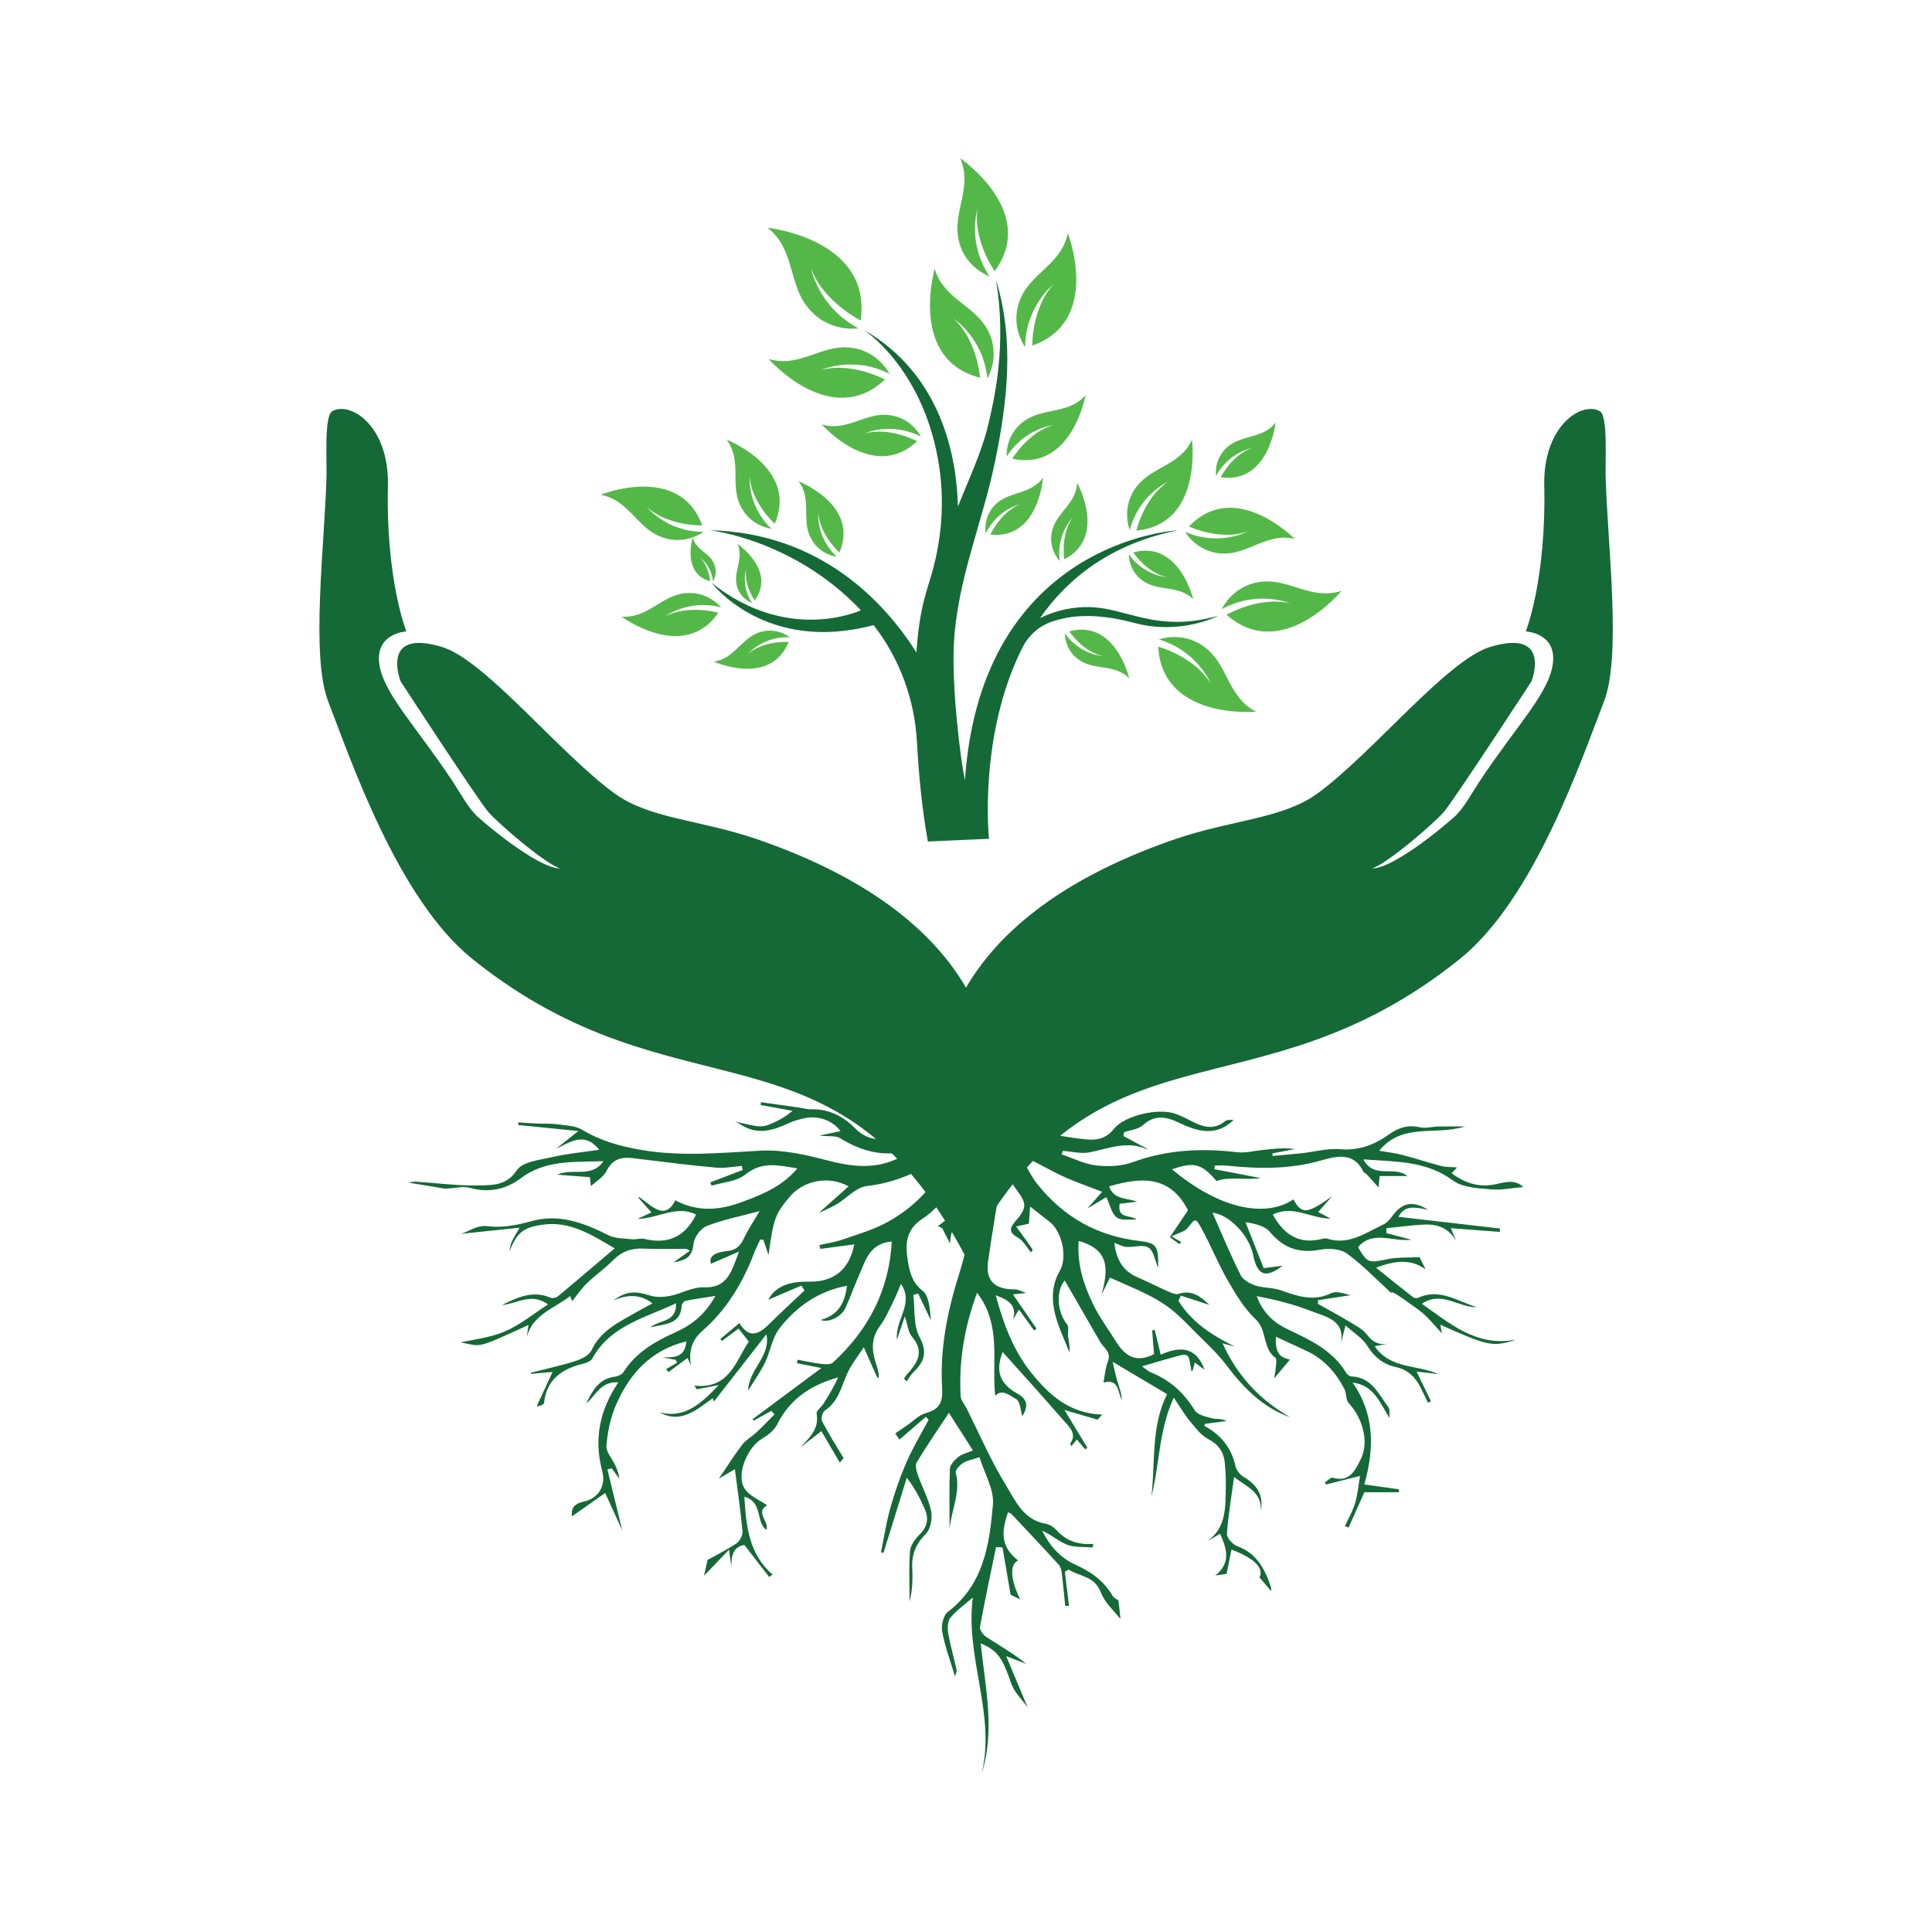 <?xml version="1.0" encoding="UTF-8"?>
<svg id="Layer_1" xmlns="http://www.w3.org/2000/svg" version="1.1" viewBox="0 0 400 400">
  <!-- Generator: Adobe Illustrator 29.3.1, SVG Export Plug-In . SVG Version: 2.1.0 Build 151)  -->
  <defs>
    <style>
      .st0 {
        fill-rule: evenodd;
      }

      .st0, .st1 {
        fill: #146936;
      }

      .st2 {
        fill: #54b848;
      }
    </style>
  </defs>
  <g>
    <path class="st1" d="M313.52,277.49c-4.52,1.38-5.5,1.18-15.31-3.22.17.9.29,1.65.31,1.76-1.36-1.39-2.89-3.45-4.87-4.89-5.3-3.82-5.37-3.71-5.66-3.48-3.08-2.81-5.89-5.8-9.15-8.15-1.36-.98-3.78-1.1-5.56-.77-4.28.79-7.5-.28-10.33-3.65-1.08-1.29-3.15-1.77-5.08-2.04,1.19,3.01,2.37,6.01,3.76,9.5.96-.12,2.46-.3,3.93-.49-3.52,2.67-5.25,2.05-6.11-2.22-.85-4.19-5.06-8.44-8.42-8.76,1.88,4.25,3.7,8.67,5.84,12.93.5,1,1.91,1.77,3.08,2.15,1.64.54,3.53.39,5.15.96,3.49,1.22,6.81,2.44,10.54.61,1.05-.51,2.65.11,3.97.43-2.24.34-4.48.68-6.72,1.02-.01.26-.02.52-.02.78,2.13,1.21,4.3,2.35,6.39,3.62,1.34.8,2.86,1.57,3.77,2.76,1.3,1.71,2.66,2.22,4.66,1.78-.91.18-1.8.35-3.08.61,3.33,4.83,8.87,3.76,13.11,5.76-1.38-.17-2.76-.32-4.43-.52,1.08,2.24,2.03,4.19,2.97,6.15-.2.1-.41.2-.6.3-.51-1.03-1.01-2.05-1.51-3.08-1.07-2.19-2.66-3.75-5.12-4.29-2.67-.59-4.53-2.11-6-4.48-.96-1.55-2.72-2.59-4.45-4.15-.49,1.85-.81,3.1-1.14,4.34,1.5-5.44-2.9-6.11-6.18-7.39-3.55-1.37-7.26-2.3-11.08-3.02,1.23,3.31,3.41,5.42,6.31,6.81,4.68,2.24,9.43,4.36,12.25,9.12.21.34.73.69,1.11.7,4.19.19,5.59,3.7,7.63,6.41.31.43.12,1.22.21,2.21-2.06-3.27-3.24-6.81-7.65-7.36,4.59,6.58,4.53,13.68,2.42,21.1,2.74.39,4.97.7,7.2,1.01-.01.21-.03.41-.05.6h-7.13c-.99,2.22-2.12,4.77-3.27,7.32-.25-.09-.5-.19-.76-.29.73-1.6,1.64-3.15,2.13-4.84.55-1.91.72-3.94.99-5.56-2.42.61-4.73,1.2-7.03,1.77-.08-.12-.17-.26-.25-.4.55-.36,1.24-1.13,1.64-1.01,3.52,1.09,4.7-1.65,5.79-3.8,1.79-3.58.43-8.52-2.49-11.65-.61-.67-.43-2.01-.88-2.9-1.78-3.45-4.27-6.24-7.87-7.91-2.08-.97-4.17-1.94-6.31-2.93-.19,3.17.69,4.35,2.91,4.72-.92,1.09-2.01,2.39-3.3,3.94.1-.59.27-1.28.32-1.97.06-.8.33-2.05-.05-2.33-2.7-1.98-1.66-5.69-4.08-7.97-2.37-2.23-4.14-5.2-5.79-8.06-2.02-3.5-3.51-7.29-5.46-10.83-1.21-2.17-1.29-1.98-2.82-.02-.57.74-1.77.97-3.33,1.76.98.57,1.48.86,1.98,1.15-.11.16-.24.3-.35.45-.66-.48-1.31-.95-1.99-1.44,1.37-2.04,2.58-3.84,3.75-5.58-3.71-7.28-9.74-6.89-16.32-4.94.95,2.81,3.61,2.35,5.79,3.17-1.19.14-2.38.28-3.62.43-.53,3.26,2.22,2.16,3.51,3.3-1.4-.12-3.18.25-4.12-.48-1.07-.83-1.39-2.63-2.14-4.2-1.23.74-2.21,1.32-3.91,2.35,1.21-1.38,1.89-2.16,3.03-3.45-3.04-1.2-5.87-2.14-8.54-3.41-2.74-1.3-5.32-2.93-8.49-4.16,1.22,2.02,2.22,4.21,3.68,6.05,5.42,6.77,12.43,10.72,21.14,11.71,3.59.42,3.89,1.13,3.81,5.55-.66-1.51-.91-3.5-2-4.19-1.09-.71-3.02-.03-4.57-.14-.77-.05-1.52-.5-2.52-.84.45,3.34,1.69,5.76,4.69,7.07,2.21.96,4.34,2.05,6.53,3.02.67.29,1.53.67,2.12.47,2.74-.91,4.54.57,6.37,2.28-1.98-.65-3.94-1.28-5.9-1.91-.18.34-.35.7-.53,1.05,2.76,4.5,7.03,7.19,11.73,9.52-.75-.21-1.49-.41-2.59-.71,3.12,6.85,7.8,11.77,14.02,15.32-5.75-2.03-9.73-6.16-13.32-10.92-1.93-2.53-4.35-4.68-6.59-6.96-1.48-1.5-2.94-3.04-4.59-4.35-1.49-1.18-3.14-2.21-4.84-3.06-2.52-1.28-5.15-2.35-7.99-3.62-.49.99-1.12,2.28-1.76,3.56,1.33-4.82,1.97-9.33-4.72-11.15-.34,4.81,1.03,9.07,3,13.11,1.33,2.73,3.16,5.2,4.78,7.78,1.8,2.88,4.1,4.46,7.83,2.55-.11-1.49-.25-3.19-.39-4.91.18-.05.35-.1.53-.16.37,1.59.76,3.18,1.24,5.17,3.69-1.63,7.23-1.96,9.08,3.12-.75-.55-1.32-.98-2.02-1.5-.17.61-.31,1.18-.46,1.73-.09,0-.19,0-.29-.01-.01-.19.01-.39-.04-.57-.24-.92-.23-2.26-.82-2.61-.61-.37-1.83.11-2.75.36-2.11.56-4.21,1.21-6.58,1.89.7.48,1.23,1,1.85,1.26,3.92,1.58,6.85,4.19,9.05,7.83.56.93,2.23,1.31,3.47,1.64.98.26,2.08.05,3.17.59-1.5.21-2.99.41-4.51.6-.02.11-.12.4-.09.42,3.4,1.83,5.61,4.54,6.44,8.39.18.81.93,1.72,1.66,2.15,2.66,1.56,4.2,3.64,3.57,7.12.26-4.03-2.98-5.07-5.53-7.08-.55,4.03-1.22,7.89-1.49,11.77-.05.82,1.2,2.2,2.13,2.54,4.06,1.5,5.75,4.77,6.98,8.48.08.25.05.54.07.85-.75-.88-1.49-1.74-2.43-2.84.89-1.83-.75-3.85-5.8-5.79-.34,1.7-.68,3.35-1.02,5.05-.51.07-1.23.18-2.32.33,3.28-2.65,2.37-5.55.98-8.64-.94.54-1.85,1.06-2.76,1.58,4.14-2.74,3.86-7.24,3.94-11.55.04-1.57-.07-3.14-.21-4.7-.22-2.28-1.28-3.81-3.44-4.94-1.53-.8-2.68-2.4-3.85-3.79-1.04-1.24-1.84-2.67-3.28-4.8-3.19,7.04-2.91,14-4.63,20.49.86-7.04-.15-14.37,3.25-21.2-3.44-2.05-7.06-4.19-11.27-6.7.37,1.56.62,2.86,1,4.12.37,1.22.87,2.39.88,3.79-.85-1.81-.65-4.46-3.78-3.6.28-1.42.37-2.99.92-4.38.77-1.99-.88-2.78-1.6-4.04-2.48-4.3-4.95-8.58-7.34-12.72-1.81,2.08-1.65,6.45.5,9.11.44.53.08,1.65.2,2.49.15,1.07.41,2.12.27,3.27-.98-2.54-2.21-5.02-2.89-7.63-.8-3.07-.84-6.21.86-9.14,1.69-2.88.54-8.25-2.1-10.27-1.17-.89-2.3-1.81-4-3.14-.1,1.47-.18,2.42-.26,3.55-.41.09-1.47.32-2.64.59,1.35,1.85,2.42,3.26,3.39,4.73.1.15-.38.69-.33.6-.9-1.05-1.57-2.39-2.65-3-1.74-.97-1.94-1.81-.69-3.26,2.58-3,2.56-3.71.27-6.82-1.13-1.54-2.11-3.19-2.75-4.16-.98,6.07-2.12,12.6-3.06,19.17-.55,3.95,1.4,5.8,5.59,5.75.51,0,1.02.31,2.31.74-1.44.16-2.11.23-2.74.3,1.68,2.42,3.28,4.77,4.89,7.1-.18.12-.35.24-.52.36-1-1.38-1.99-2.76-3.12-4.33-.52.87-.86,1.47-1.22,2.07.83-2.85-.81-4.01-3.6-5.02,1.65,6.04,3.65,11.44,7.41,16.11,3.73,4.63,7.95,8.37,14.63,8.6-.57.65-.91,1.01-.95,1.05-2.23-.66-4.39-1.29-6.86-2.01,1.69,2.77,3.22,5.31,4.76,7.84-.16.1-.3.21-.45.31-.54-.63-1.09-1.27-1.74-2.03-.39.46-.76.91-1.12,1.34-.1-.2-.3-.44-.26-.51,1.05-1.43.56-2.62-.49-3.8-2.04-2.27-4.02-4.58-6.05-6.86-2.5-2.81-5.02-5.59-7.45-8.3-1.54,4.05-.59,6.61,3.19,8.7,2.45,1.35,1.75,3.21.88,4.61-.33-1.07-.4-3.09-1.28-3.56-1.19-.63-2.89-2.27-4.32-.66-.77-7.03,1.39-14.71-3.76-21.34-2.56,6.88-3.81,14.02-3.4,21.41.04.83.78,1.63,1.2,2.45,2.68,5.36,5.06,10.91,8.18,15.99,1.95,3.17,3.59,7.14,8.14,7.94.84.15,1.77.72,2.35,1.37,2.04,2.29,4.61,3.03,7.58,2.84l-.09.72c-1.78-.16-3.7.05-5.31-.56-1.79-.69-3.29-2.12-5.18-2.9,1.54,3.11,3.75,5.61,6.85,7.01,3.23,1.45,5.9,3.34,7.72,6.43.34.58,1.14.9,1.23.96.16,1.4.29,2.65.43,3.86-1.47-1.78-3.28-3.42-4.06-5.47-1.32-3.5-4.44-3.26-6.69-4.76-.26.15-.51.29-.77.45.28,2.35.57,4.71.86,7.08-.26,0-.53.01-.79.01-.23-2.26-.43-4.53-.7-6.77-.07-.6-.24-1.32-.62-1.74-3.23-3.55-6.52-7.03-9.81-10.52-.17-.18-.46-.25-.7-.36-1.7,4.71-1.12,7.45,2.08,9.99-1.78.75-1.6,4.01.44,8.05-.6-.28-1.22-.57-1.99-.95-.49-2.86-1.08-6.34-1.68-9.81-.45-.02-.89-.05-1.34-.07-1.13,5.5-2.32,11.01-3.32,16.53-.11.61.67,1.66,1.31,2.08,2.75,1.79,5.61,3.42,8.26,5.56-1.09-.43-2.2-.84-4.15-1.6,1.57,3.77,2.91,6.94,4.46,10.66-1.31-1.85-2.82-3.25-3.4-4.95-1.81-5.28-2.75-6.83-6.33-8.35.91,9.09,3.06,18.02.18,26.98,3.02-12.27-3.44-23.96-1.82-36.47-1.72,1.5-3.41,2.67-4.66,4.21-.59.73-.6,2.19-.42,3.24.44,2.53,1.17,5.02,1.72,7.52.07.36-.18.79-.32,1.38-.98-3.26-2.09-6.22-2.66-9.28-.23-1.29.24-3.4,1.18-4.11,7.43-5.65,8.62-13.99,9.33-22.24.26-3.11-1.76-6.41-2.79-9.77-1.56.52-2.6.67-3.39,1.19-.69.46-1.68,1.5-1.53,2.01,1.11,4.08-.98,7.85-1.27,11.8,0-4.21-.1-8.42.07-12.62.04-.85.99-1.82,1.76-2.45.72-.59,1.75-.8,3.01-1.33-1.68-2.61-3.13-4.9-4.98-7.79-2.44,3.7-4.66,6.92-6.67,10.27-.36.6-.04,1.79.24,2.6.88,2.52,2.23,4.93,2.76,7.51.3,1.47-.12,3.7-1.11,4.69-2.11,2.09-2.97,4.32-2.81,7.18.12,2.28.02,4.57-.55,6.86,0-3.51-.18-7.02.09-10.51.09-1.21,1.1-2.53,2.03-3.45,1.61-1.62,1.88-3.32,1-5.29-.94-2.09-1.94-4.16-3.7-6.42-1.61,5.19-3.22,10.38-4.83,15.58-.17-.05-.34-.1-.51-.16.63-3.09,1.1-6.23,1.96-9.25.89-3.18,1.99-6.34,3.31-9.37,1.32-3.02,3.04-5.87,4.59-8.79-.19-.21-.37-.43-.56-.63-1.88,1.61-3.76,3.24-5.47,4.72-.12-.17-.58-.82-.89-1.27.73-.5,1.59-1.09,2.46-1.68,1.29-.88,2.48-2.17,3.9-2.54,2.84-.75,3.53-2.34,3.36-5.07-.5-8.14,1.07-15.97,3.51-23.71,1.26-4,2.09-8.13,3.17-12.48q-4.87.79-5.04,6.17c-.55-1.08-1.1-2.14-1.64-3.22-.29-.12-.59-.25-.88-.37,1.64-1.24,3.22-2.55,4.93-3.67,1.7-1.11,2.74-2.42,2.47-4.56-.2-1.56-.32-3.12-.54-5.29-1.2,1.98-1.93,3.65-3.07,4.96-2.19,2.5-4.29,5.27-7,7.02-3.67,2.37-3.52,5.67-2.98,8.93.34,2.04.84,4.25,2.98,5.93,1.43,1.13,1.56,3.9,1.76,6.15-.87-1.83-1.75-3.67-2.62-5.52-.34.09-.69.18-1.02.27.36,2.93-.02,6.29,1.29,8.71,1.77,3.29.89,5.21-1.34,7.37-.52.5-.86,1.18-1.29,1.78-.2-.17-.4-.32-.59-.49.19-.28.34-.6.56-.85,2.17-2.37,3.82-4.72,1.08-7.89-.76-.88-.85-2.34-1.47-4.2-.6,1.79-1.02,3.02-1.63,4.84-.4-4.27,3.62-7.42.84-11.55-.61,1.42-1.15,2.78-1.81,4.09-.78,1.56-1.49,3.22-2.53,4.6-1.76,2.33-1.77,4.8-.97,7.37.56,1.78.87,2.73.63,3.48-.1-.11-.21-.21-.31-.31-.81-1.84-1.62-3.67-2.72-6.12-1.23,1.91-2.58,3.58-3.43,5.46-1.24,2.77-1.83,5.82-4.64,7.67-.48.32-.83,1.65-.57,2.17,1.36,2.6,2.94,5.1,4.47,7.66-.11.14-.66.76-.79.93-1.11-1.9-2.44-4.17-3.81-6.52-1.65,1.28-3.03,2.34-4.41,3.41,1.94-2.06,3.99-3.8,3.42-7.09-.09-.54.96-1.24,1.38-1.93,1.13-1.78,2.23-3.59,3.08-5.52-5.7,1.59-10.05,4.53-12.64,9.77-.6,1.22-1.95,2.23-3.17,2.96-3.01,1.79-5.36,7.41-3.58,10.26,1,1.6,3.22,2.45,4.69,3.5-2.6,1.43.53,3.39-.17,5.07-2.25-1.64-.67-5.82-4.55-6.84.37,6.2.97,11.89,5.84,16.11-.23.17-.46.33-.7.5-1.65-2.14-3.32-4.3-5.13-6.63-2.37.35-2.73,2.3-2.71,4.57-.11-.89-.23-1.8-.47-3.6-2.05,2.14-3.64,3.8-5.17,5.4.18-.81.41-1.84.72-3.27,1.6-.9,3.89-2.03,5.99-3.43.69-.47,1.32-1.7,1.25-2.51-.4-4.29-1.03-8.55-1.58-12.86-1.3.78-2.59,1.55-3.31,1.98,1.42-2.11,3-4.64,4.79-7,.8-1.05,2.08-1.74,3.07-2.67,1.26-1.18,2.45-2.44,3.66-3.66-.22-.24-.44-.48-.65-.72-1.23.68-2.46,1.35-3.68,2.03-.07-.09-.15-.2-.21-.3,4.59-3.42,9.19-6.84,14.24-10.59-1.79-.35-3.42-.69-5.06-1.01.04-.24.08-.48.12-.72,1.62.3,3.24.68,4.87.86.81.09,1.96.19,2.46-.27,7.29-6.7,11.62-14.86,12.19-25.06-4.68.37-5.47,4.06-6.85,7.15-.97,2.19-1.75,4.46-2.76,6.63-.89,1.9-3.6,3.1-5.11,2.46,3.29-.9,4.95-3.09,5.44-7.08-5.81,1.07-10.46,4.27-13.99,8.84-1.51,1.95-1.86,4.73-2.96,7.03-.87,1.82-2.07,3.48-3.53,5.86.19-4.6,4.76-7.1,3.8-11.69-3.69,4.73-7.39,9.47-10.89,13.96-.04-.15-.1-.41-.19-.74-3.41,2.42-6.6,5.39-11.04,2.96,5.12,1.29,8.47-1.65,12.24-5.66-1.99.39-3.27.63-4.54.88-.17-.25-.33-.51-.49-.76,7.34.78,8.54-5.18,11.27-9.11-.73-.92-1.39-1.75-2.13-2.7-1.2.88-2.33,1.73-3.45,2.57-.1-.14-.21-.28-.31-.42,1.22-1.02,2.43-2.04,3.93-3.29,2.19,3.56,4.27,2.11,6.4-.01,2.32-2.3,4.72-4.51,7.1-6.75-.22-.33-.45-.67-.68-1-2.35,1.02-4.7,2.03-6.84,2.94,1.7-3.21,5.08-3.81,8.51-3.76,4.94.09,8.32-2.44,9.29-7.72-2.39.32-4.7.63-7,.94-.08-.26-.16-.53-.23-.79,1.61-.37,3.29-.6,4.84-1.15,3.18-1.11,6.51-2.05,9.42-3.69,5.66-3.2,10.11-7.68,12.94-14.66-1.66,1.04-2.68,1.68-3.69,2.32-4.18,2.65-8.61,4.38-13.65,4.95-2.23.25-4.19,2.54-6.34,3.82-1.12.67-2.36,1.15-3.64,1.77,2.15-1.92,4.13-3.68,6.19-5.53-4.27-2.29-9.44-1.22-12.37,2.36-2.86,3.47-3.18,4.36-4.22,11.89-.43-1.3-.74-2.24-1.05-3.17-.22-.02-.44-.05-.66-.07-.43.96-.92,1.88-1.29,2.86-2.37,6.22-5.74,11.75-10.82,16.18-2.06,1.81-2.75,4.22-2.23,7.06-.23-.5-.45-1-.71-1.57-1.42,1.04-2.68,1.99-3.94,2.92-.18-.2-.34-.4-.51-.59.76-.45,1.53-.91,2.29-1.35-.09-.2-.2-.4-.29-.59-.92-.17-1.83-.33-2.74-.5,2.37.01,4.71.05,4.93-3.32-7.51,1.84-11.99,6.94-14.77,13.68-1.02,2.49-1.54,5.27-1.77,7.95-.1,1.2,1.08,2.5,1.69,3.75.45.95.89,1.88.95,3.02-.51-.72-1.03-1.43-1.54-2.14-.29.08-.59.18-.89.26.99,4.06,1.97,8.11,3.07,12.61-1.3-2.85-2.4-5.27-3.53-7.74-2.33,1.64-4.69,3.3-6.89,4.84-.11-1.22-.01-2.54,2.45-3.06,3.01-.62,4.63-3.32,3.85-6.23-1.78-6.58-.63-12.6,3.31-18.46-3.77-.23-4.67,2.81-6.65,4.35,1.28-2.57,2.57-5.1,5.95-5.53.65-.07,1.48-.48,1.8-.99,2.56-4.03,6.46-6.27,10.63-8.15,3.37-1.51,6.17-3.61,8.36-7.57-2.4.37-4.31.63-6.19,1.02-.32.06-.74.62-.77.98-.25,3.93-3.32,3.75-6.55,4.52,2.13-1.68,5.48-1.01,5.38-5.01-6.58,3.1-13.6,4.64-17.34,11.43-.3.55-1.19.92-1.87,1.08-4.36,1.06-7.59,3.18-8.13,8.11-.04.37-.79.68-1.52.72,1.03-2.25,2.07-4.48,3.28-7.11-1.59.14-3.03.26-4.47.39-.01-.07-.02-.16-.03-.23,3.09-.79,6.21-1.46,9.24-2.42,1.25-.4,2.84-1.19,3.33-2.24,1.89-4.04,5.59-5.76,9.09-7.77,1.09-.63,2.23-1.22,3.53-1.93-2.68-2.06-5.35-1.76-8.1-.63,2.71-1.93,4.48-1.98,7.64-.98,1.26.4,2.79.32,4.11.06,2.34-.47,4.64-1.86,6.91-1.77,4.93.21,5.79-3.18,7.35-7.4-2.39,1.04-4.1,1.78-5.82,2.53-.65-2.14,2.13-2.5,3.41-2.64,2.06-.25,2.78-1.26,3.53-2.83.83-1.74,1.92-3.35,3.16-5.45-3.91,1.05-7.55,1.77-10.96,3.09-1.25.49-2.62,2.36-2.74,3.7-.22,2.67-1.61,3.43-4.13,3.82,1.3-.92,2.35-1.65,3.4-2.4-.27-.14-.53-.26-.8-.4-2.96,0-5.92.1-8.88-.04-2.49-.11-4.45.6-6.22,2.39-1.68,1.72-3.69,3.09-5.41,4.76-1.17,1.12-2.08,2.5-3.08,3.74-.03-.09-.18-.49-.4-1.07-3.33,2.57-7.88,3.91-9,8.52.12-.83.24-1.66.36-2.53-11.39,5.24-9.59,4.35-14.06,3.62,2.47-.58,6-.95,9.15-2.27,3.15-1.34,5.9-3.64,8.96-5.6-3.44-2.55-6.48-.11-9.53.12,3.22-1.64,6.43-3.06,10.03-1.52.41.18,1.17.03,1.52-.26,3.84-3.19,7.64-6.44,11.77-9.95-4.92-2.9-9.22-5.66-14.81-4.91-4.1.55-5.42,1.59-7.02,5.64.16-.69.22-1.4.49-2.03.39-.88.94-1.7,1.66-2.98-4.38.46-8.19.85-12.15,1.27,1.94-.56,3.25-1.88,5.63-1.57,2.84.36,5.94-.2,8.75-1,5.96-1.7,11.03.3,16.17,2.86,1.44.72,3.27.66,4.92.84.81.09,1.71-.27,2.48-.08,4.78,1.15,8.37-.29,10.74-5.03-4-2.06-7.85.81-12.12.89,1.11-.52,1.87-.88,2.86-1.35-1.01-1.13-1.84-2.07-2.68-3.02.05-.05.1-.1.15-.16,1.28.89,2.46,2.05,3.86,2.63,1.73.71,2.86-.39,3.62-1.95,4.24,2.27,8.62,2.21,13.29.53,4.45-1.59,8.74-3.29,11.99-7.14-3.66-.55-7.18-1.63-10.77,1.27-1.79,1.45-4.63,1.59-7,2.32-.08-.23-.17-.47-.25-.7,2.24-.85,4.47-1.71,6.71-2.56-.07-.28-.14-.56-.21-.84-1.76.14-3.55.52-5.29.36-5.12-.46-10.22-1.11-15.33-1.73-2.81-.33-5.61-1.08-7.36,2.38-.63,1.27-2.09,2.14-3.26,3.16-.06-.56-.11-1.17-.19-1.84-2.24-.17-4.51-.34-6.76-.51,3.16-1.48,7.09.81,9.55-2.8-5.91.23-11.92-.38-17.15,3.56-3.05,2.3-6.58,3.04-10.48,1.97-1.5-.42-3.25.11-4.88.14-.67.01-1.34-.16-2.01-.27-1.81-.29-3.62-.59-5.82-.96.69-.1,1.05-.23,1.39-.21,4.55.29,9.11.93,13.63.79,2.59-.07,5.35-.07,7.4-3.15,1.2-1.78,4.79-2.13,7.39-2.73,3.13-.72,6.36-1.01,9.66-1.5-3.06-3.87-6.02-1.56-8.92-.22,1.32-1.04,2.64-2.09,4.61-3.66-4.53-.45-8.5-.85-12.47-1.25.01-.18.01-.35.02-.54,1.32.08,2.63.19,3.95.24,1.37.06,2.76-.04,4.11.15,1.75.24,3.73.28,5.16,1.13,3.87,2.33,7.88,3.43,12.37,4.2,8.27,1.4,16.34.57,24.54.14,4.5-.24,9.17.77,13.58,1.94,5.28,1.39,10.31,2.06,15.33-.57.54-.28,1.02-.66,1.52-1.31-5.15,1.29-9.66-.02-13.96-2.67-.88-.54-2.24-.3-4.26-.52,2-.42,3.26-.68,4.38-.92-1.49-2.08-4.46-3.29-7.33-2.7-1.08.22-2.17.51-3.17.96-3.43,1.55-6.63,2.76-10.38.25-.31-.21-.66-.36-1.02-.5,1.28.3,2.56.58,3.84.84.92.19,2,.24,2.87-.07,1.8-.62,3.51-1.54,5.25-2.98-2.21-.41-4.4-.8-6.6-1.21.02-.19.05-.38.08-.58,2.55.36,5.11.72,7.66,1.08.89.12,1.79.4,2.68.38,3.77-.07,6.71,1.44,9.32,4.12,1.04,1.06,2.78,1.99,4.21,2.02,2.74.06,5.57-.26,8.18-1.03,1.11-.32,2.17-2.07,2.52-3.37.12-.47.18-.95.21-1.45.02-.51.01-1.04-.02-1.58.54-.75,1.03-1.55,1.46-2.41h19.4c.61.99,1.35,1.91,2.24,2.77v2.58c-.02,2.07.95,3.34,3,3.67,2.19.35,4.38.74,6.58.93,2.19.2,4.08-.23,5.63-2.19,2.27-2.85,9.45-4.41,12.85-3.08.78.3,1.54.63,2.28,1.01,2.58,1.33,5.12,2.74,7.94.44.41-.33,1.21-.18,1.71-.23-3.56,3.48-7.36,2.49-11.3.59-2.48-1.19-4.96-1.81-7.44.48-.96.88-2.61,1.01-3.94,1.49-.05.25-.09.51-.15.77,1.68.91,3.36,1.82,4.94,2.67.11-.08-.04.1-.1.07-4.09-1.83-7.94-.11-11.89.66-1.74.33-3.63-.19-5.46-.31-.09.23-.19.47-.29.71,2.38.8,4.72,2.02,7.17,2.3,2.5.28,5.3.18,7.63-.69,7.07-2.58,14.22-2.91,21.58-2.04,1.65.19,3.39-.26,5.09-.45,2.27-.25,4.53-.52,6.87-.22-1.56.3-3.13.6-4.69.91.02.18.04.35.07.53,1.99-.19,3.98-.35,5.96-.56,2.65-.29,5.34-1.06,7.94-.84,3.88.34,7.12-.88,10.09-3.01,2.02-1.44,3.98-2.1,6.46-1.53,1.2.28,2.55-.12,3.83-.16,1.66-.03,3.33-.01,5.54-.01-6.22,1.97-12.94-.88-17.78,5.03,1.64.28,3.23.46,4.73.85,2.75.71,5.43,1.61,8.18,2.32,1.03.26,2.15.19,3.22.27-.18.2-.55.6-1.13,1.23,2.56,1.85,5.21,2.87,8.4,2.39,2.16-.32,4.42-1.43,6.44.44-2.25.2-4.52.7-6.73.49-2.67-.24-5.85-.36-7.85-1.84-5.53-4.08-11.73-3.87-18.53-4.36,2.24,4.19,6.39,1.19,9.12,3.45h-5.75c-.1,1.12-.2,2.02-.23,2.35-.67-.74-1.55-1.75-2.47-2.74-.19-.2-.55-.27-.66-.49-2.02-4.28-5.8-3.19-8.84-2.33-6.48,1.85-12.96,1.72-19.51,1.05-.79-.08-1.61-.01-2.41-.01-.04.24-.08.49-.12.74,2.96.57,5.92,1.14,9.61,1.85-3.42.49-6.22-.4-9.15.6-3.09-3.58-4.58-4.03-9.21-2.41,11.56,9.61,20.63,9.34,25.13,6.22,1.7,3.14,2.88,3.04,7.99-.63-.87,1-1.76,2-2.85,3.24.9.47,1.68.89,2.57,1.37-4.06.01-7.84-2.93-11.97-.83,2.32,4.22,5.53,6.27,10.31,5,.27-.07.58-.12.83-.05,4.46,1.49,7.95-1.12,11.62-2.83.77-.35,1.45-1.07,1.95-1.77,2.04-2.85,4.25-3.32,7.47-1.34-2.48-.49-4.87-1.13-6.17,1.45,7.02.81,14.04,1.61,21.04,2.42-.02.23-.05.47-.07.7-3.28-.25-6.56-.5-10.12-.77.45,1.08.78,1.88,1.11,2.69-1.46-2.66-3.84-3.58-6.66-3.43-2.6.12-5.19.49-7.78.75-.01.34-.02.68-.03,1.01,1.61.43,3.23.85,5.21,1.37-3.94.49-7.96-2.03-11.06,1.53,1.9,3.32,2.26,3.31,5.89,2.54,2.28-.49,4.69-.34,6.83-.47.45.9.84,1.68,1.26,2.52-3.08-2.17-6.23-1.83-10.26-.33,2.89,2.31,5.27,4.24,7.69,6.13.23.18.75.24,1.02.11,4.44-2.08,8.17.74,12.15,1.93-3.73.14-7.25-3.49-11.37-.7,5.87,4.14,11.27,8.87,19.15,7.48Z"/>
    <g>
      <path class="st0" d="M200.25,259.88c-18.73-46.12,3.5-72.5,42.98-86.12,11.81-4.06,22.29-4.19,29.56-9.5,11.43-8.33,26.79-27.62,35.74-30.32,12.91-3.9,8.55,7.12,8.55,7.12,0,0-16,24.54-18.16,27.06-2.18,2.51-11.96,10.88-14.87,11.67,2.98.17,10.39-4.82,16.97-10.59,1.98-1.74,3.45-4.63,5.27-7.37,7.87-11.88,14.57-18.43,15.23-24.62.69-6.2-5.62-6.48-5.62-6.48,0,0,4.25-10.57,3.82-30.23-.26-12.39,7.83-17.51,11.53-15.35,1.66.95,1.09,10.19,1.18,13.43.36,13.99,3.35,37.18-.35,46.68-4.68,12.05-14.41,40.86-29.81,53.26-42.74,34.38-74.99,10.17-102,61.38h0Z"/>
      <path class="st0" d="M199.75,259.88c18.74-46.12-3.49-72.5-42.98-86.12-11.79-4.06-22.27-4.19-29.55-9.5-11.43-8.33-26.78-27.62-35.73-30.32-12.9-3.9-8.55,7.12-8.55,7.12,0,0,15.99,24.54,18.17,27.06,2.18,2.51,11.96,10.88,14.87,11.67-2.97.17-10.39-4.82-16.97-10.59-1.97-1.74-3.46-4.63-5.26-7.37-7.88-11.88-14.56-18.43-15.25-24.62-.66-6.2,5.63-6.48,5.63-6.48,0,0-4.26-10.57-3.82-30.23.27-12.39-7.82-17.51-11.54-15.35-1.66.95-1.08,10.19-1.17,13.43-.36,13.99-3.33,37.18.36,46.68,4.68,12.05,14.41,40.86,29.81,53.26,42.75,34.38,74.99,10.17,102,61.38h0Z"/>
    </g>
  </g>
  <g>
    <g>
      <path class="st2" d="M252.96,126.12s2.36-5.33,8.76-5.73c5.51-.34,10.06,3.92,16.04,1.93,0,0-12.38,15.07-23.82,4.95,0,0,6.75-3.92,13.16-2.35,0,0-6.7-2.86-14.12,1.19Z"/>
      <path class="st2" d="M239.93,132.39s5.45-2.07,10.23,2.2c4.12,3.68,4.28,9.91,9.9,12.76,0,0-19.42,1.79-20.27-13.47,0,0,7.54,2.05,10.92,7.71,0,0-2.68-6.77-10.78-9.21Z"/>
      <path class="st2" d="M245.39,110.13s2.56,4.62,8.36,4.47c5-.13,8.76-4.34,14.31-3.03,0,0-12.37-12.6-21.89-2.56,0,0,6.41,3,12.06,1.06,0,0-5.81,3.11-12.84.05Z"/>
      <path class="st2" d="M233.72,114.77s-.15,3.77,3.45,5.83c3.1,1.78,6.96.6,9.87,3.46,0,0-2.88-12.29-12.43-9.69,0,0,2.8,4.21,6.97,5.13,0,0-4.71-.26-7.87-4.73Z"/>
      <path class="st2" d="M220.48,131.12s-.15,3.77,3.45,5.83c3.1,1.78,6.96.6,9.87,3.46,0,0-2.88-12.29-12.43-9.69,0,0,2.8,4.21,6.97,5.13,0,0-4.71-.26-7.87-4.73Z"/>
      <path class="st2" d="M233.92,109.77s-2.05-4.87,1.65-9.33c3.19-3.85,8.83-4.2,11.22-9.38,0,0,2.26,17.51-11.52,18.79,0,0,1.6-6.89,6.61-10.14,0,0-6.04,2.65-7.98,10.06Z"/>
      <path class="st2" d="M219.39,116.12s-2.71-2.73-1.41-6.75c1.12-3.47,4.82-5.23,5.04-9.38,0,0,6.27,11.22-2.69,15.82,0,0-.78-5.09,1.72-8.64,0,0-3.37,3.43-2.66,8.96Z"/>
      <path class="st2" d="M204.09,110.44s-.77-3.77,2.51-6.43c2.83-2.29,6.9-1.74,9.35-5.1,0,0-.88,12.83-10.9,11.78,0,0,2.12-4.69,6.16-6.3,0,0-4.69,1.03-7.13,6.05Z"/>
      <path class="st2" d="M251.78,98.52s-.62-3.8,2.78-6.32c2.92-2.17,6.97-1.45,9.55-4.7,0,0-1.41,12.78-11.38,11.31,0,0,2.32-4.6,6.42-6.03,0,0-4.73.83-7.37,5.74Z"/>
      <path class="st2" d="M163.52,131.94s-2.96-2.45-6.85-.81c-3.35,1.42-4.78,5.27-8.9,5.85,0,0,11.73,5.26,15.52-4.08,0,0-5.14-.33-8.45,2.48,0,0,3.11-3.66,8.69-3.45Z"/>
      <path class="st2" d="M204.87,57.21s-5.55-1.87-6.53-8.23c-.85-5.48,3-10.42.46-16.21,0,0,16.2,11,7.14,23.37,0,0-4.54-6.39-3.55-12.94,0,0-2.24,6.96,2.49,14.02Z"/>
      <path class="st2" d="M212.23,71.83s-3.52-4.68-.72-10.49c2.4-5,8.37-6.89,9.56-13.1,0,0,7.13,18.24-7.35,23.31,0,0-.12-7.84,4.4-12.68,0,0-5.79,4.47-5.88,12.96Z"/>
      <path class="st2" d="M204.42,78.35s3.09-4.98-.21-10.51c-2.84-4.77-8.95-6.12-10.68-12.21,0,0-5.49,18.8,9.38,22.57,0,0-.57-7.82-5.5-12.24,0,0,6.16,3.94,7.01,12.39Z"/>
      <path class="st2" d="M184.15,77.4s-2.53-5.28-8.96-5.49c-5.54-.18-9.98,4.24-16.04,2.42,0,0,12.88,14.75,24.07,4.25,0,0-6.9-3.73-13.28-1.96,0,0,6.64-3.07,14.21.77Z"/>
      <path class="st2" d="M190.65,90.38s-2.08-4.33-7.35-4.5c-4.55-.14-8.18,3.48-13.15,1.99,0,0,10.56,12.1,19.73,3.49,0,0-5.66-3.06-10.89-1.61,0,0,5.44-2.52,11.66.63Z"/>
      <path class="st2" d="M208.43,94.53s-.44-4.78,4.01-7.63c3.83-2.45,8.81-1.21,12.31-5.04,0,0-2.87,15.8-15.16,13.11,0,0,3.29-5.53,8.52-6.96,0,0-5.97.63-9.68,6.52Z"/>
      <path class="st2" d="M159.74,109.48s-4.78-.49-6.72-5.4c-1.67-4.23.51-8.87-2.57-13.05,0,0,14.95,5.85,9.95,17.4,0,0-4.79-4.29-5.19-9.7,0,0-.53,5.97,4.53,10.76Z"/>
      <path class="st2" d="M173.24,115.27s-4.04-.41-5.69-4.57c-1.42-3.58.43-7.51-2.18-11.04,0,0,12.65,4.95,8.42,14.72,0,0-4.06-3.63-4.39-8.21,0,0-.45,5.06,3.84,9.1Z"/>
      <path class="st2" d="M149.26,125.75s-2.95-3.79-8.14-2.83c-4.47.82-7.26,5.14-12.43,4.74,0,0,12.89,9.58,20.03-.79,0,0-6.18-1.79-10.98.74,0,0,4.78-3.62,11.52-1.86Z"/>
      <path class="st2" d="M177.7,67.97s-6.43,1.07-10.73-4.66c-3.71-4.94-2.52-11.8-8.05-16.16,0,0,21.68,2.3,19.27,19.2,0,0-7.81-3.89-10.28-10.84,0,0,1.45,8.01,9.79,12.46Z"/>
      <path class="st2" d="M145.67,110.11s-4.17,3.22-9.43.78c-4.53-2.1-6.3-7.45-11.91-8.45,0,0,16.33-6.63,21.06,6.34,0,0-7.05.21-11.46-3.81,0,0,4.09,5.16,11.74,5.14Z"/>
      <path class="st2" d="M147.62,120.41s1.25-1.96-.03-4.18c-1.1-1.91-3.52-2.48-4.18-4.91,0,0-2.28,7.44,3.61,9.01,0,0-.19-3.11-2.12-4.89,0,0,2.43,1.6,2.72,4.96Z"/>
      <path class="st2" d="M155.71,124.85s-2.77-.94-3.26-4.12c-.42-2.74,1.51-5.2.25-8.11,0,0,8.09,5.52,3.54,11.69,0,0-2.26-3.2-1.76-6.47,0,0-1.13,3.48,1.23,7.01Z"/>
    </g>
    <path class="st1" d="M228.59,125.99c-5.82-.99-10.63.69-13.27,1.98,5.87-8.42,14.86-15.43,28.57-18.18,0,0-40.71,1.99-44.11,51.72-.96-4.3-2.77-19.49-2.28-28.41.73-13.16,5.87-24.8,8.49-37.44,2.61-12.54,4.05-25.3.21-37.75,2.29,13.55-.37,24.79-1.54,29.79-1.38,5.91-4.09,11.51-6.33,17.17-.25-10.15-3.27-27.26-19.55-36.62,0,0,11.89,7.57,15.39,26.64,1.56,8.49.89,17.22-1.73,25.44-.93,2.91-1.68,5.86-2.1,8.88-.28,1.95-.47,3.9-.61,5.86-6.52-10.29-19.75-24.75-42.86-25.3,0,0,17.45,1.85,31.37,16.58,0,0-14.97,7.04-30.88-5.66,0,0,11.08,14.73,33.51,8.73,5.36,6.89,8.47,15.31,8.97,24.09,0,.03,0,.06,0,.1.39,6.88,1.04,13.82,2.27,20.61l8.14-.36h.09s4.42-.2,4.42-.2c0,0-2.27-21.37,6.94-39.63,1.24-2.45,3.35-4.35,5.93-5.27,4.93-1.76,10.58-1.56,17.3.23,9.61,2.56,17.3-1.5,17.3-1.5-11.11,3.12-17.09-.39-23.64-1.5Z"/>
  </g>
</svg>